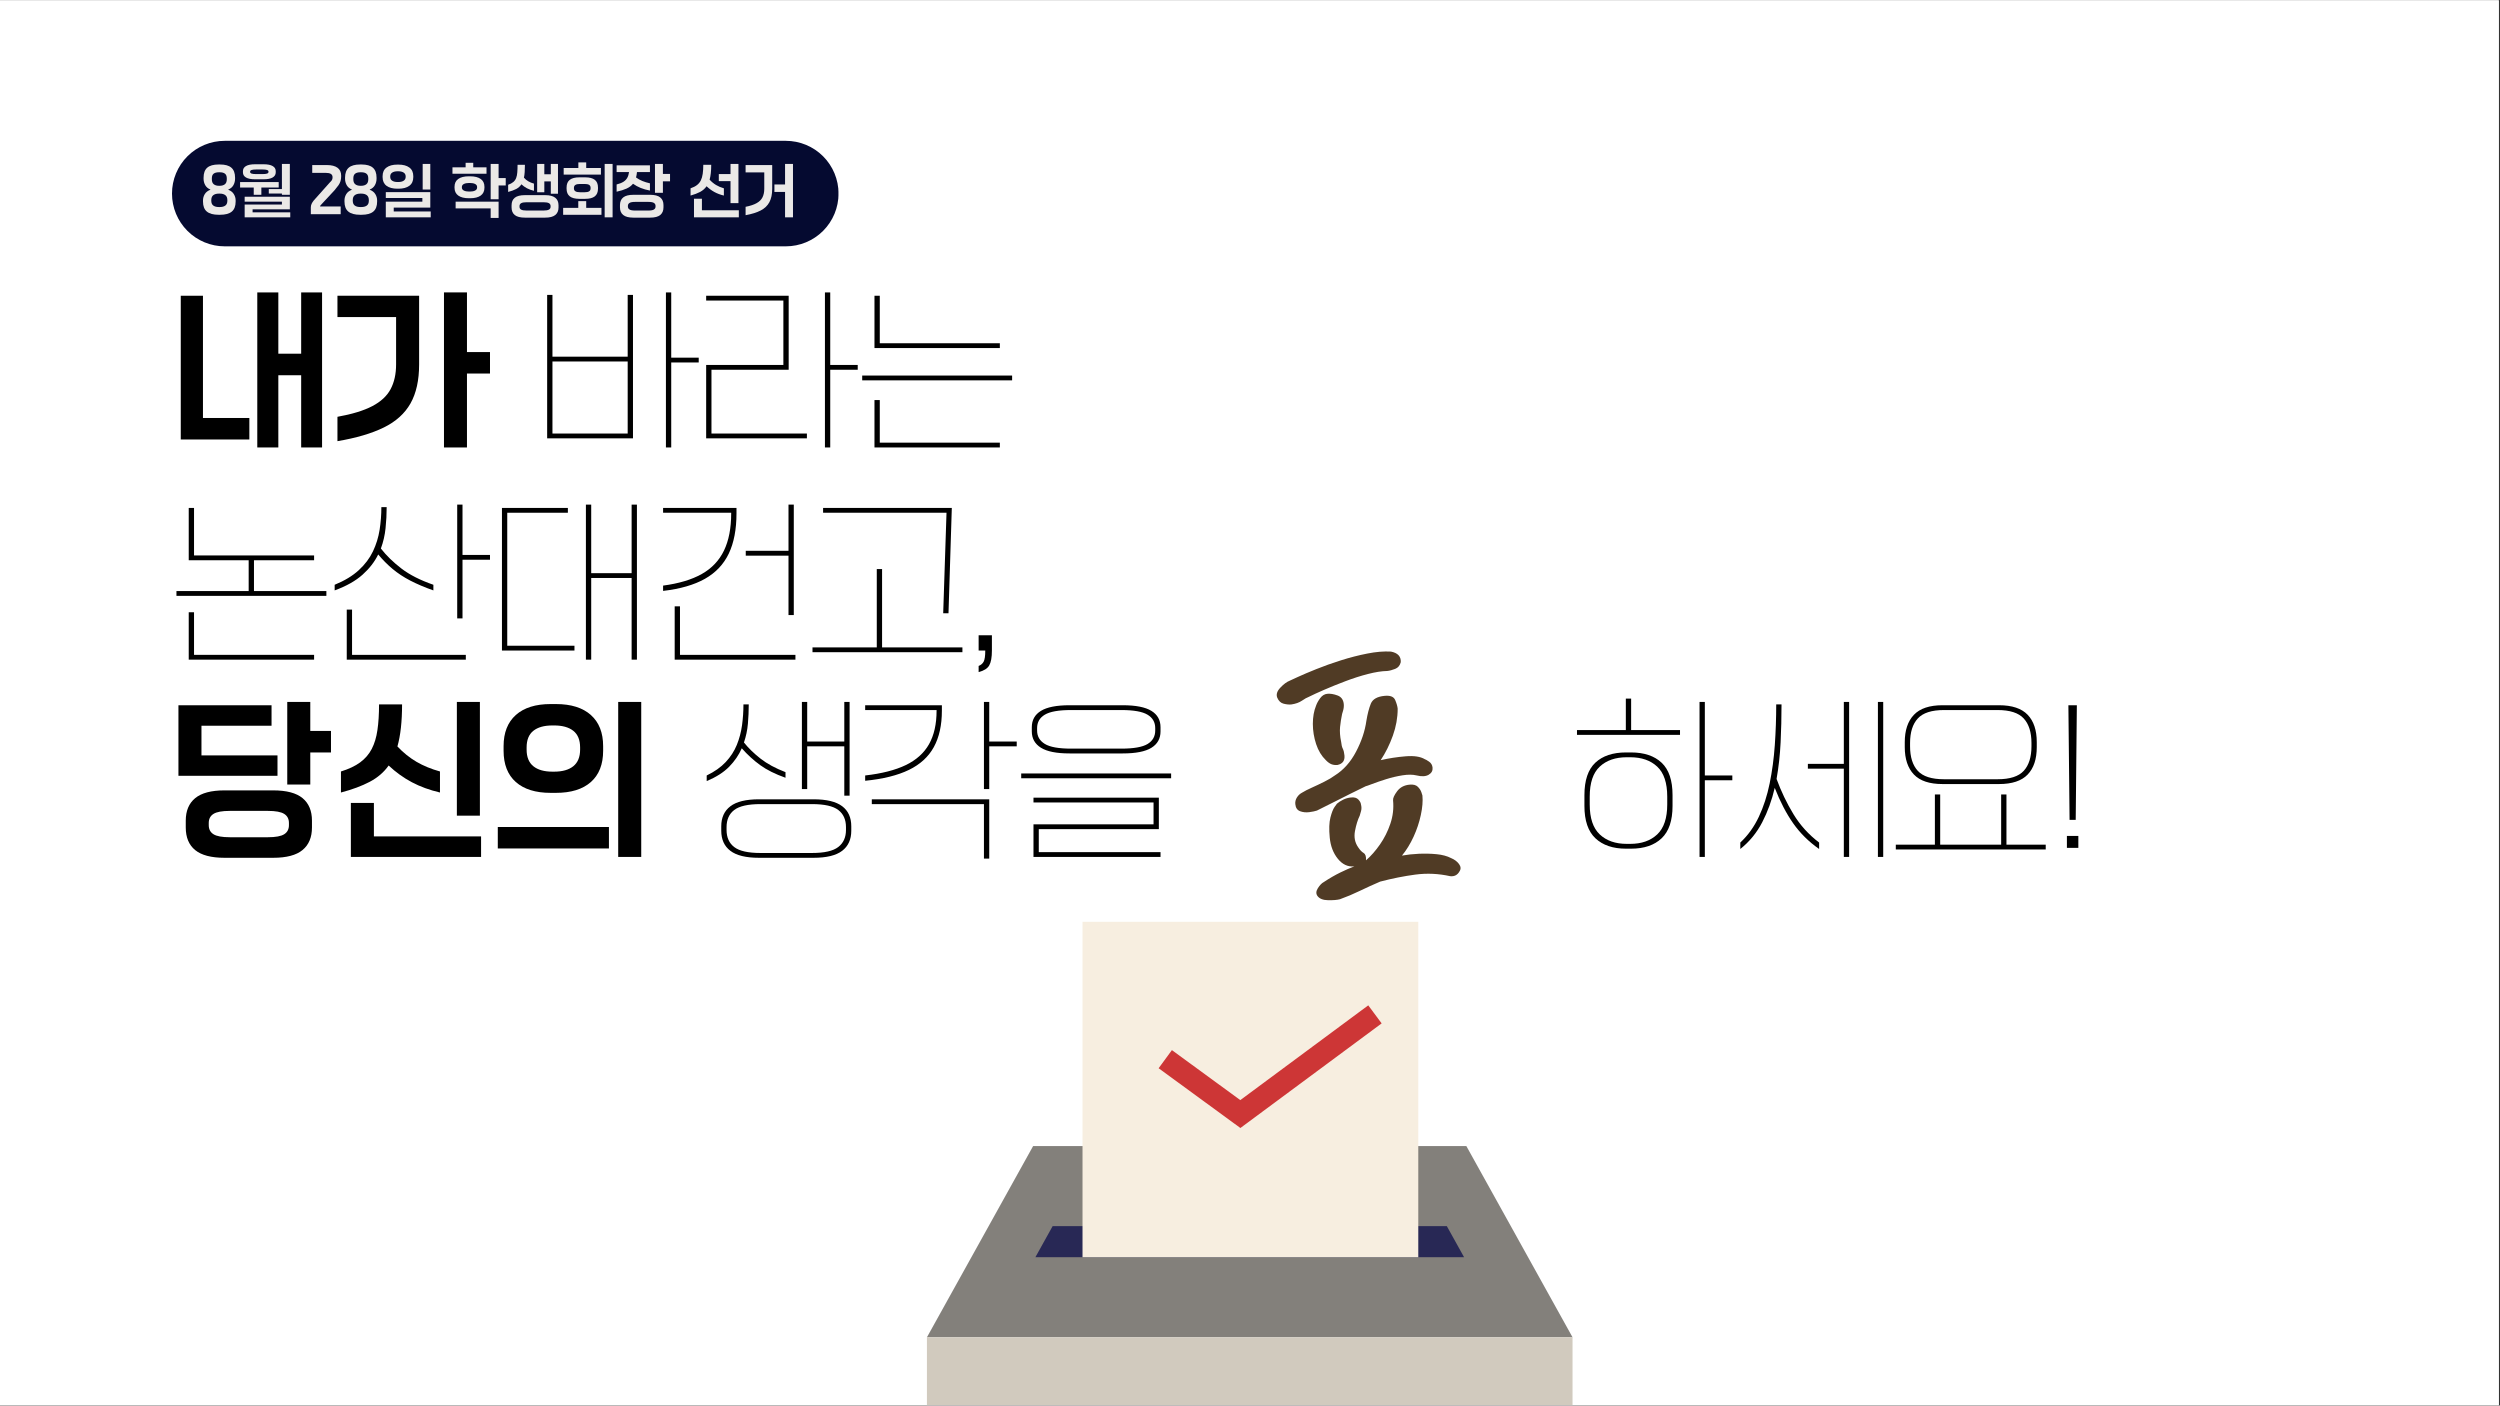 <svg xmlns="http://www.w3.org/2000/svg" xmlns:xlink="http://www.w3.org/1999/xlink" width="1366" zoomAndPan="magnify" viewBox="0 0 1024.5 576" height="768" preserveAspectRatio="xMidYMid meet" version="1.2"><rect x="0" y="0" width="1024.5" height="576" fill="#333333" stroke="none"/><defs><clipPath id="6efbfed5b3"><path d="M 0 0.141 L 1024 0.141 L 1024 575.859 L 0 575.859 Z M 0 0.141 "/></clipPath><clipPath id="7f33b05575"><path d="M 379.855 469.512 L 644.426 469.512 L 644.426 548.07 L 379.855 548.07 Z M 379.855 469.512 "/></clipPath><clipPath id="a52e53835a"><path d="M 379.855 548 L 644.426 548 L 644.426 575.859 L 379.855 575.859 Z M 379.855 548 "/></clipPath><clipPath id="0b1376c9b4"><path d="M 443 377.754 L 582 377.754 L 582 516 L 443 516 Z M 443 377.754 "/></clipPath><clipPath id="b14f87d1ba"><path d="M 70.484 57.711 L 343.762 57.711 L 343.762 100.949 L 70.484 100.949 Z M 70.484 57.711 "/></clipPath><clipPath id="8a91df1ff5"><path d="M 92.102 57.711 L 322.012 57.711 C 327.746 57.711 333.246 59.988 337.301 64.043 C 341.355 68.098 343.633 73.598 343.633 79.332 C 343.633 85.066 341.355 90.562 337.301 94.617 C 333.246 98.672 327.746 100.949 322.012 100.949 L 92.102 100.949 C 86.367 100.949 80.871 98.672 76.816 94.617 C 72.762 90.562 70.484 85.066 70.484 79.332 C 70.484 73.598 72.762 68.098 76.816 64.043 C 80.871 59.988 86.367 57.711 92.102 57.711 Z M 92.102 57.711 "/></clipPath></defs><g id="58ce1f0b57"><g clip-rule="nonzero" clip-path="url(#6efbfed5b3)"><path style=" stroke:none;fill-rule:nonzero;fill:#ffffff;fill-opacity:1;" d="M 0 0.141 L 1024 0.141 L 1024 575.859 L 0 575.859 Z M 0 0.141 "/><path style=" stroke:none;fill-rule:nonzero;fill:#ffffff;fill-opacity:1;" d="M 0 0.141 L 1024 0.141 L 1024 575.859 L 0 575.859 Z M 0 0.141 "/></g><g style="fill:#000000;fill-opacity:1;"><g transform="translate(70.483, 171.962)"><path style="stroke:none" d="M 34.953 11.406 L 34.953 -52.125 L 43.578 -52.125 L 43.578 -27.016 L 52.938 -27.016 L 52.938 -52.125 L 61.5 -52.125 L 61.5 11.406 L 52.938 11.406 L 52.938 -18.188 L 43.578 -18.188 L 43.578 11.406 Z M 3.594 8.141 L 3.594 -50.766 L 12.688 -50.766 L 12.688 -0.672 L 31.703 -0.672 L 31.703 8.141 Z M 3.594 8.141 "/></g></g><g style="fill:#000000;fill-opacity:1;"><g transform="translate(135.645, 171.962)"><path style="stroke:none" d="M 46.297 11.406 L 46.297 -52.125 L 55.719 -52.125 L 55.719 -27.688 L 65.156 -27.688 L 65.156 -18.875 L 55.719 -18.875 L 55.719 11.406 Z M 2.641 8.828 L 2.641 -1.156 C 8.66 -2.238 13.422 -3.695 16.922 -5.531 C 20.43 -7.363 22.93 -9.68 24.422 -12.484 C 25.922 -15.297 26.672 -18.672 26.672 -22.609 L 26.672 -42.016 L 2.641 -42.016 L 2.641 -50.766 L 36.109 -50.766 L 36.109 -22.609 C 36.109 -16.129 34.93 -10.805 32.578 -6.641 C 30.223 -2.484 26.578 0.801 21.641 3.219 C 16.711 5.645 10.379 7.516 2.641 8.828 Z M 2.641 8.828 "/></g></g><g style="fill:#000000;fill-opacity:1;"><g transform="translate(200.814, 171.962)"><path style="stroke:none" d=""/></g></g><g style="fill:#000000;fill-opacity:1;"><g transform="translate(221.177, 171.962)"><path style="stroke:none" d="M 51.719 11.406 L 51.719 -52.125 L 53.891 -52.125 L 53.891 -25.391 L 65.156 -25.391 L 65.156 -23.422 L 53.891 -23.422 L 53.891 11.406 Z M 3.047 7.672 L 3.047 -51.109 L 5.219 -51.109 L 5.219 -25.797 L 36.047 -25.797 L 36.047 -51.109 L 38.219 -51.109 L 38.219 7.672 Z M 5.219 5.703 L 36.047 5.703 L 36.047 -23.828 L 5.219 -23.828 Z M 5.219 5.703 "/></g></g><g style="fill:#000000;fill-opacity:1;"><g transform="translate(286.339, 171.962)"><path style="stroke:none" d="M 51.719 11.406 L 51.719 -52.125 L 53.891 -52.125 L 53.891 -22.406 L 65.156 -22.406 L 65.156 -20.438 L 53.891 -20.438 L 53.891 11.406 Z M 3.047 7.672 L 3.047 -22.406 L 34.688 -22.406 L 34.688 -48.797 L 3.047 -48.797 L 3.047 -50.766 L 36.859 -50.766 L 36.859 -20.438 L 5.219 -20.438 L 5.219 5.703 L 44.328 5.703 L 44.328 7.672 Z M 3.047 7.672 "/></g></g><g style="fill:#000000;fill-opacity:1;"><g transform="translate(351.501, 171.962)"><path style="stroke:none" d="M 6.859 -29.328 L 6.859 -50.766 L 9.031 -50.766 L 9.031 -31.297 L 58.234 -31.297 L 58.234 -29.328 Z M 1.828 -16.094 L 1.828 -18.062 L 63.266 -18.062 L 63.266 -16.094 Z M 6.859 11.406 L 6.859 -8.016 L 9.031 -8.016 L 9.031 9.438 L 58.234 9.438 L 58.234 11.406 Z M 6.859 11.406 "/></g></g><g style="fill:#000000;fill-opacity:1;"><g transform="translate(416.673, 171.962)"><path style="stroke:none" d=""/></g></g><g style="fill:#000000;fill-opacity:1;"><g transform="translate(70.483, 258.919)"><path style="stroke:none" d="M 33.594 -16.703 L 63.266 -16.703 L 63.266 -14.734 L 1.828 -14.734 L 1.828 -16.703 L 31.422 -16.703 L 31.422 -29.328 L 6.859 -29.328 L 6.859 -50.766 L 9.031 -50.766 L 9.031 -31.297 L 58.234 -31.297 L 58.234 -29.328 L 33.594 -29.328 Z M 9.031 -8.016 L 9.031 9.438 L 58.234 9.438 L 58.234 11.406 L 6.859 11.406 L 6.859 -8.016 Z M 9.031 -8.016 "/></g></g><g style="fill:#000000;fill-opacity:1;"><g transform="translate(135.645, 258.919)"><path style="stroke:none" d="M 53.891 -31.5 L 65.156 -31.5 L 65.156 -29.531 L 53.891 -29.531 L 53.891 -5.5 L 51.719 -5.5 L 51.719 -52.125 L 53.891 -52.125 Z M 19.344 -31.703 C 17.895 -28.711 15.754 -25.945 12.922 -23.406 C 10.098 -20.875 6.289 -18.727 1.5 -16.969 L 1.5 -19.281 C 5.57 -20.945 8.875 -22.945 11.406 -25.281 C 13.938 -27.613 15.867 -30.18 17.203 -32.984 C 18.535 -35.797 19.441 -38.738 19.922 -41.812 C 20.398 -44.883 20.641 -47.984 20.641 -51.109 L 22.812 -51.109 C 22.812 -48.254 22.66 -45.379 22.359 -42.484 C 22.066 -39.586 21.426 -36.805 20.438 -34.141 C 22.695 -31.242 25.508 -28.504 28.875 -25.922 C 32.25 -23.348 36.609 -21.133 41.953 -19.281 L 41.953 -16.969 C 38.367 -18.238 35.207 -19.582 32.469 -21 C 29.738 -22.426 27.32 -24.02 25.219 -25.781 C 23.113 -27.551 21.156 -29.523 19.344 -31.703 Z M 8.625 -9.094 L 8.625 9.438 L 55.25 9.438 L 55.25 11.406 L 6.453 11.406 L 6.453 -9.094 Z M 8.625 -9.094 "/></g></g><g style="fill:#000000;fill-opacity:1;"><g transform="translate(200.807, 258.919)"><path style="stroke:none" d="M 39.297 11.406 L 39.297 -52.125 L 41.469 -52.125 L 41.469 -24.031 L 58.031 -24.031 L 58.031 -52.125 L 60.203 -52.125 L 60.203 11.406 L 58.031 11.406 L 58.031 -22.062 L 41.469 -22.062 L 41.469 11.406 Z M 4.891 7.672 L 4.891 -50.766 L 31.906 -50.766 L 31.906 -48.797 L 7.062 -48.797 L 7.062 5.703 L 34.609 5.703 L 34.609 7.672 Z M 4.891 7.672 "/></g></g><g style="fill:#000000;fill-opacity:1;"><g transform="translate(265.969, 258.919)"><path style="stroke:none" d="M 57.156 -6.859 L 57.156 -31.219 L 39.641 -31.219 L 39.641 -33.188 L 57.156 -33.188 L 57.156 -52.125 L 59.328 -52.125 L 59.328 -6.859 Z M 5.766 -16.766 L 5.766 -18.938 C 12.234 -19.801 17.516 -21.383 21.609 -23.688 C 25.711 -26 28.75 -29.203 30.719 -33.297 C 32.688 -37.391 33.672 -42.469 33.672 -48.531 L 33.672 -48.797 L 5.766 -48.797 L 5.766 -50.766 L 35.844 -50.766 L 35.844 -48.531 C 35.844 -41.969 34.789 -36.477 32.688 -32.062 C 30.582 -27.656 27.32 -24.207 22.906 -21.719 C 18.5 -19.227 12.785 -17.578 5.766 -16.766 Z M 10.516 11.406 L 10.516 -10.453 L 12.688 -10.453 L 12.688 9.438 L 60 9.438 L 60 11.406 Z M 10.516 11.406 "/></g></g><g style="fill:#000000;fill-opacity:1;"><g transform="translate(331.131, 258.919)"><path style="stroke:none" d="M 55.391 -7.609 L 56.75 -48.797 L 6.172 -48.797 L 6.172 -50.766 L 58.922 -50.766 L 57.562 -7.609 Z M 1.828 8.344 L 1.828 6.375 L 28.172 6.375 L 28.172 -25.719 L 30.344 -25.719 L 30.344 6.375 L 63.266 6.375 L 63.266 8.344 Z M 1.828 8.344 "/></g></g><g style="fill:#000000;fill-opacity:1;"><g transform="translate(396.293, 258.919)"><path style="stroke:none" d="M 4.75 16.5 L 4.75 13.984 C 5.695 13.617 6.383 13.031 6.812 12.219 C 7.25 11.406 7.469 9.891 7.469 7.672 L 4.75 7.672 L 4.75 1.422 L 10.188 1.422 L 10.188 7.672 C 10.188 10.473 9.82 12.504 9.094 13.766 C 8.375 15.035 6.926 15.945 4.75 16.5 Z M 4.75 16.5 "/></g></g><g style="fill:#503b25;fill-opacity:1;"><g transform="translate(527.613, 353.5)"><path style="stroke:none" d="M 30.109 -23.859 C 30.367 -22.898 30.383 -22.004 30.156 -21.172 C 29.926 -20.348 29.742 -19.707 29.609 -19.25 C 28.785 -17.562 28.133 -15.457 27.656 -12.938 C 27.188 -10.426 27.625 -8.207 28.969 -6.281 C 29.695 -5.176 30.441 -4.395 31.203 -3.938 C 31.961 -3.477 32.285 -2.477 32.172 -0.938 C 34.16 -2.656 36.062 -4.812 37.875 -7.406 C 39.688 -10 41.113 -12.844 42.156 -15.938 C 43.207 -19.039 43.578 -22.238 43.266 -25.531 C 43.18 -26.406 43.734 -27.641 44.922 -29.234 C 46.109 -30.836 47.812 -31.742 50.031 -31.953 C 51.539 -32.098 52.664 -31.805 53.406 -31.078 C 54.145 -30.348 54.645 -29.566 54.906 -28.734 C 55.164 -27.91 55.297 -27.5 55.297 -27.5 C 55.516 -25.188 55.297 -22.52 54.641 -19.5 C 53.992 -16.477 53.004 -13.516 51.672 -10.609 C 50.336 -7.703 48.75 -5.125 46.906 -2.875 C 49.008 -3.258 51.312 -3.508 53.812 -3.625 C 56.32 -3.738 58.75 -3.68 61.094 -3.453 C 63.445 -3.223 65.426 -2.691 67.031 -1.859 C 68.426 -1.285 69.508 -0.477 70.281 0.562 C 71.062 1.613 71.133 2.617 70.5 3.578 C 69.664 5.086 68.391 5.75 66.672 5.562 C 61.91 4.5 57.16 4.281 52.422 4.906 C 47.691 5.539 42.879 6.5 37.984 7.781 C 35.055 9.039 32.266 10.312 29.609 11.594 C 26.953 12.883 24.238 14.023 21.469 15.016 C 20.344 15.305 18.742 15.438 16.672 15.406 C 14.609 15.375 13.164 14.82 12.344 13.75 C 11.625 12.82 11.656 11.738 12.438 10.5 C 13.219 9.258 14.031 8.414 14.875 7.969 C 17.238 6.406 19.508 5.094 21.688 4.031 C 23.875 2.969 25.785 2.133 27.422 1.531 L 27.297 1.547 C 24.723 1.785 22.5 0.742 20.625 -1.578 C 18.75 -3.898 17.645 -6.789 17.312 -10.25 C 16.977 -13.719 17.07 -16.461 17.594 -18.484 C 18.113 -20.504 18.688 -21.953 19.312 -22.828 C 19.945 -23.703 20.266 -24.141 20.266 -24.141 C 20.922 -24.723 21.766 -25.27 22.797 -25.781 C 23.828 -26.289 24.922 -26.598 26.078 -26.703 C 27.41 -26.836 28.398 -26.551 29.047 -25.844 C 29.703 -25.145 30.055 -24.484 30.109 -23.859 Z M 59.453 -38.906 C 59.566 -37.664 59.031 -36.695 57.844 -36 C 56.656 -35.301 55.004 -35.211 52.891 -35.734 C 51.328 -36.117 49.422 -36.133 47.172 -35.781 C 44.922 -35.426 42.664 -34.895 40.406 -34.188 C 38.145 -33.477 36.234 -32.82 34.672 -32.219 C 33.117 -31.625 32.254 -31.32 32.078 -31.312 C 30.441 -30.52 28.445 -29.539 26.094 -28.375 C 23.75 -27.219 21.336 -26.004 18.859 -24.734 C 16.391 -23.473 14.125 -22.336 12.062 -21.328 C 11.281 -21.066 10.223 -20.848 8.891 -20.672 C 7.566 -20.504 6.32 -20.633 5.156 -21.062 C 4 -21.5 3.348 -22.469 3.203 -23.969 C 3.109 -24.945 3.332 -25.863 3.875 -26.719 C 4.426 -27.582 5.129 -28.234 5.984 -28.672 C 6.992 -29.305 8.332 -29.992 10 -30.734 C 11.676 -31.484 13.395 -32.301 15.156 -33.188 C 16.914 -34.07 18.336 -34.922 19.422 -35.734 C 22.973 -37.961 25.863 -41.203 28.094 -45.453 C 30.332 -49.703 31.742 -53.914 32.328 -58.094 C 32.785 -60.906 33.391 -63.242 34.141 -65.109 C 34.898 -66.984 36.789 -68.062 39.812 -68.344 C 42.113 -68.57 43.555 -67.992 44.141 -66.609 C 44.723 -65.234 45.062 -64.055 45.156 -63.078 C 45.156 -59.398 44.5 -55.727 43.188 -52.062 C 41.883 -48.406 40.219 -45.047 38.188 -41.984 C 41.52 -42.754 44.914 -43.281 48.375 -43.562 C 51.844 -43.852 54.477 -43.457 56.281 -42.375 C 56.562 -42.312 57.133 -41.984 58 -41.391 C 58.863 -40.805 59.348 -39.977 59.453 -38.906 Z M 46.422 -82.156 C 46.098 -80.789 45.332 -79.867 44.125 -79.391 C 42.914 -78.91 41.828 -78.625 40.859 -78.531 C 38.617 -78.488 35.988 -78.078 32.969 -77.297 C 29.957 -76.523 26.867 -75.535 23.703 -74.328 C 20.547 -73.129 17.633 -71.953 14.969 -70.797 C 12.312 -69.641 10.219 -68.676 8.688 -67.906 C 7.977 -67.656 7.055 -67.141 5.922 -66.359 C 4.785 -65.586 3.336 -65.07 1.578 -64.812 C 0.68 -64.719 -0.359 -64.816 -1.547 -65.109 C -2.742 -65.398 -3.629 -66.234 -4.203 -67.609 C -4.703 -68.922 -4.273 -70.285 -2.922 -71.703 C -1.578 -73.129 -0.301 -74.078 0.906 -74.547 C 1.176 -74.672 2.297 -75.188 4.266 -76.094 C 6.234 -77 8.75 -78.066 11.812 -79.297 C 14.875 -80.535 18.234 -81.734 21.891 -82.891 C 25.547 -84.047 29.148 -84.973 32.703 -85.672 C 36.266 -86.379 39.488 -86.648 42.375 -86.484 C 45.195 -85.941 46.547 -84.5 46.422 -82.156 Z M 23.062 -64.984 C 23.145 -64.098 23.051 -63.191 22.781 -62.266 C 22.508 -61.348 22.375 -60.891 22.375 -60.891 C 22.008 -59.16 21.734 -57.391 21.547 -55.578 C 21.367 -53.766 21.52 -51.719 22 -49.438 C 22.102 -48.281 22.328 -47.359 22.672 -46.672 C 23.016 -45.984 23.238 -45.066 23.344 -43.922 C 23.551 -41.785 22.598 -40.484 20.484 -40.016 C 19.586 -39.93 18.77 -40.031 18.031 -40.312 C 17.289 -40.602 16.523 -41.156 15.734 -41.969 C 13.953 -43.688 12.617 -45.891 11.734 -48.578 C 10.848 -51.273 10.398 -54.031 10.391 -56.844 C 10.391 -59.664 10.828 -62.156 11.703 -64.312 C 12.055 -65.32 12.629 -66.359 13.422 -67.422 C 14.211 -68.484 15.18 -69.07 16.328 -69.188 C 17.578 -69.301 18.969 -69.07 20.5 -68.5 C 22.031 -67.938 22.883 -66.766 23.062 -64.984 Z M 23.062 -64.984 "/></g></g><g clip-rule="nonzero" clip-path="url(#7f33b05575)"><path style=" stroke:none;fill-rule:nonzero;fill:#83807b;fill-opacity:1;" d="M 600.91 469.656 L 423.371 469.656 L 379.855 548.016 L 644.426 548.016 L 600.91 469.656 "/></g><path style=" stroke:none;fill-rule:nonzero;fill:#282855;fill-opacity:1;" d="M 424.301 515.199 L 431.367 502.473 L 592.914 502.473 L 599.98 515.199 L 424.301 515.199 "/><g clip-rule="nonzero" clip-path="url(#a52e53835a)"><path style=" stroke:none;fill-rule:nonzero;fill:#d1cabe;fill-opacity:1;" d="M 644.426 701.59 L 379.855 701.59 L 379.855 548.016 L 644.426 548.016 L 644.426 701.59 "/></g><g clip-rule="nonzero" clip-path="url(#0b1376c9b4)"><path style=" stroke:none;fill-rule:nonzero;fill:#f7eee0;fill-opacity:1;" d="M 581.211 377.754 L 443.617 377.754 L 443.617 515.199 L 581.211 515.199 L 581.211 377.754 "/></g><path style=" stroke:none;fill-rule:nonzero;fill:#cd3636;fill-opacity:1;" d="M 508.312 462.258 L 474.805 437.766 L 480.246 430.336 L 508.277 450.824 L 560.711 411.988 L 566.199 419.383 L 508.312 462.258 "/><g clip-rule="nonzero" clip-path="url(#b14f87d1ba)"><g clip-rule="nonzero" clip-path="url(#8a91df1ff5)"><path style=" stroke:none;fill-rule:nonzero;fill:#050a30;fill-opacity:1;" d="M 70.484 57.711 L 343.594 57.711 L 343.594 100.949 L 70.484 100.949 Z M 70.484 57.711 "/></g></g><g style="fill:#000000;fill-opacity:1;"><g transform="translate(70.483, 339.773)"><path style="stroke:none" d="M 47.234 -18.266 L 47.234 -52.125 L 56.672 -52.125 L 56.672 -40.25 L 65.156 -40.25 L 65.156 -31.422 L 56.672 -31.422 L 56.672 -18.266 Z M 2.641 -21.859 L 2.641 -50.766 L 40.797 -50.766 L 40.797 -42.359 L 12.078 -42.359 L 12.078 -30.203 L 43.234 -30.203 L 43.234 -21.859 Z M 21.516 11.75 C 16.086 11.75 12.082 10.695 9.5 8.594 C 6.926 6.488 5.641 3.398 5.641 -0.672 L 5.641 -3.469 C 5.641 -7.488 6.926 -10.562 9.5 -12.688 C 12.082 -14.812 16.086 -15.875 21.516 -15.875 L 41.469 -15.875 C 46.945 -15.875 50.961 -14.812 53.516 -12.688 C 56.078 -10.562 57.359 -7.488 57.359 -3.469 L 57.359 -0.672 C 57.359 3.348 56.078 6.422 53.516 8.547 C 50.961 10.68 46.945 11.75 41.469 11.75 Z M 23.688 3.328 L 39.297 3.328 C 42.461 3.328 44.691 2.914 45.984 2.094 C 47.273 1.281 47.922 0.039 47.922 -1.625 L 47.922 -2.516 C 47.922 -4.18 47.273 -5.422 45.984 -6.234 C 44.691 -7.055 42.461 -7.469 39.297 -7.469 L 23.688 -7.469 C 20.52 -7.469 18.289 -7.055 17 -6.234 C 15.707 -5.422 15.062 -4.18 15.062 -2.516 L 15.062 -1.625 C 15.062 0.039 15.707 1.281 17 2.094 C 18.289 2.914 20.52 3.328 23.688 3.328 Z M 23.688 3.328 "/></g></g><g style="fill:#000000;fill-opacity:1;"><g transform="translate(135.645, 339.773)"><path style="stroke:none" d="M 61.016 -52.125 L 61.016 -5.5 L 51.578 -5.5 L 51.578 -52.125 Z M 23.625 -26.062 C 21.676 -23.301 19.082 -21.07 15.844 -19.375 C 12.613 -17.676 8.691 -16.219 4.078 -15 L 4.078 -23.625 C 7.285 -24.613 9.906 -25.852 11.938 -27.344 C 13.977 -28.844 15.562 -30.676 16.688 -32.844 C 17.82 -35.02 18.602 -37.613 19.031 -40.625 C 19.469 -43.633 19.688 -47.129 19.688 -51.109 L 29.125 -51.109 C 29.125 -44.098 28.488 -38.352 27.219 -33.875 C 29.613 -31.332 32.223 -29.234 35.047 -27.578 C 37.879 -25.93 41.082 -24.613 44.656 -23.625 L 44.656 -15 C 40.406 -16 36.57 -17.398 33.156 -19.203 C 29.738 -21.016 26.562 -23.301 23.625 -26.062 Z M 17.578 2.984 L 61.5 2.984 L 61.5 11.406 L 8.141 11.406 L 8.141 -10.719 L 17.578 -10.719 Z M 17.578 2.984 "/></g></g><g style="fill:#000000;fill-opacity:1;"><g transform="translate(200.807, 339.773)"><path style="stroke:none" d="M 52.531 11.406 L 52.531 -52.125 L 61.969 -52.125 L 61.969 11.406 Z M 24.844 -14.859 C 18.688 -14.859 13.93 -16.336 10.578 -19.297 C 7.234 -22.266 5.562 -26.535 5.562 -32.109 L 5.562 -34 C 5.562 -39.52 7.234 -43.773 10.578 -46.766 C 13.93 -49.754 18.688 -51.25 24.844 -51.25 L 27.016 -51.25 C 33.211 -51.25 37.984 -49.754 41.328 -46.766 C 44.68 -43.773 46.359 -39.52 46.359 -34 L 46.359 -32.109 C 46.359 -26.535 44.68 -22.266 41.328 -19.297 C 37.984 -16.336 33.211 -14.859 27.016 -14.859 Z M 25.594 -23.547 L 26.266 -23.547 C 29.66 -23.547 32.285 -24.289 34.141 -25.781 C 35.992 -27.281 36.922 -29.547 36.922 -32.578 L 36.922 -33.469 C 36.922 -36.539 35.992 -38.812 34.141 -40.281 C 32.285 -41.75 29.66 -42.484 26.266 -42.484 L 25.594 -42.484 C 22.195 -42.484 19.582 -41.75 17.75 -40.281 C 15.914 -38.812 15 -36.539 15 -33.469 L 15 -32.578 C 15 -29.547 15.914 -27.281 17.75 -25.781 C 19.582 -24.289 22.195 -23.547 25.594 -23.547 Z M 3.188 7.938 L 3.188 -0.875 L 48.734 -0.875 L 48.734 7.938 Z M 3.188 7.938 "/></g></g><g style="fill:#000000;fill-opacity:1;"><g transform="translate(265.974, 339.773)"><path style="stroke:none" d=""/></g></g><g style="fill:#000000;fill-opacity:1;"><g transform="translate(286.337, 339.773)"><path style="stroke:none" d="M 44.453 -33.938 L 44.453 -16.422 L 42.281 -16.422 L 42.281 -52.125 L 44.453 -52.125 L 44.453 -35.906 L 59.656 -35.906 L 59.656 -52.125 L 61.828 -52.125 L 61.828 -13.703 L 59.656 -13.703 L 59.656 -33.938 Z M 17.641 -33.125 C 16.461 -30.406 14.742 -27.891 12.484 -25.578 C 10.223 -23.273 7.148 -21.312 3.266 -19.688 L 3.266 -21.984 C 6.473 -23.523 9.07 -25.359 11.062 -27.484 C 13.051 -29.609 14.566 -31.945 15.609 -34.5 C 16.648 -37.062 17.363 -39.754 17.75 -42.578 C 18.133 -45.41 18.328 -48.254 18.328 -51.109 L 20.5 -51.109 C 20.5 -48.484 20.383 -45.848 20.156 -43.203 C 19.926 -40.555 19.383 -37.988 18.531 -35.5 C 20.383 -33.188 22.656 -30.977 25.344 -28.875 C 28.039 -26.77 31.445 -24.926 35.562 -23.344 L 35.562 -21.047 C 31.352 -22.535 27.891 -24.266 25.172 -26.234 C 22.461 -28.203 19.953 -30.5 17.641 -33.125 Z M 47.031 -12.219 C 52.375 -12.219 56.289 -11.273 58.781 -9.391 C 61.27 -7.516 62.516 -4.77 62.516 -1.156 L 62.516 0.672 C 62.516 4.254 61.27 6.992 58.781 8.891 C 56.289 10.797 52.375 11.75 47.031 11.75 L 24.703 11.75 C 19.367 11.75 15.457 10.797 12.969 8.891 C 10.477 6.992 9.234 4.254 9.234 0.672 L 9.234 -1.156 C 9.234 -4.727 10.477 -7.461 12.969 -9.359 C 15.457 -11.266 19.367 -12.219 24.703 -12.219 Z M 60.344 0.344 L 60.344 -0.812 C 60.344 -3.895 59.289 -6.238 57.188 -7.844 C 55.082 -9.445 51.492 -10.25 46.422 -10.25 L 25.312 -10.25 C 20.25 -10.25 16.664 -9.445 14.562 -7.844 C 12.457 -6.238 11.406 -3.895 11.406 -0.812 L 11.406 0.344 C 11.406 3.414 12.457 5.754 14.562 7.359 C 16.664 8.973 20.25 9.781 25.312 9.781 L 46.422 9.781 C 51.492 9.781 55.082 8.961 57.188 7.328 C 59.289 5.703 60.344 3.375 60.344 0.344 Z M 60.344 0.344 "/></g></g><g style="fill:#000000;fill-opacity:1;"><g transform="translate(351.499, 339.773)"><path style="stroke:none" d="M 51.719 -16.422 L 51.719 -52.125 L 53.891 -52.125 L 53.891 -35.906 L 65.156 -35.906 L 65.156 -33.938 L 53.891 -33.938 L 53.891 -16.422 Z M 3.047 -21.984 C 9.836 -22.754 15.379 -24.172 19.672 -26.234 C 23.973 -28.297 27.156 -31.156 29.219 -34.812 C 31.281 -38.477 32.312 -43.051 32.312 -48.531 L 32.312 -48.797 L 3.047 -48.797 L 3.047 -50.766 L 34.484 -50.766 L 34.484 -48.531 C 34.484 -42.602 33.383 -37.633 31.188 -33.625 C 28.988 -29.625 25.582 -26.504 20.969 -24.266 C 16.352 -22.023 10.379 -20.539 3.047 -19.812 Z M 51.719 12.078 L 51.719 -10.25 L 5.766 -10.25 L 5.766 -12.219 L 53.891 -12.219 L 53.891 12.078 Z M 51.719 12.078 "/></g></g><g style="fill:#000000;fill-opacity:1;"><g transform="translate(416.661, 339.773)"><path style="stroke:none" d="M 21.656 -31.016 C 16.312 -31.016 12.395 -31.797 9.906 -33.359 C 7.414 -34.922 6.172 -37.148 6.172 -40.047 L 6.172 -41.75 C 6.172 -44.688 7.414 -46.922 9.906 -48.453 C 12.395 -49.992 16.312 -50.766 21.656 -50.766 L 43.438 -50.766 C 48.781 -50.766 52.695 -49.992 55.188 -48.453 C 57.676 -46.922 58.922 -44.688 58.922 -41.75 L 58.922 -40.047 C 58.922 -37.109 57.676 -34.867 55.188 -33.328 C 52.695 -31.785 48.781 -31.016 43.438 -31.016 Z M 22.266 -32.984 L 42.828 -32.984 C 47.898 -32.984 51.488 -33.613 53.594 -34.875 C 55.695 -36.145 56.75 -37.984 56.75 -40.391 L 56.75 -41.406 C 56.75 -43.801 55.695 -45.629 53.594 -46.891 C 51.488 -48.16 47.898 -48.797 42.828 -48.797 L 22.266 -48.797 C 17.191 -48.797 13.602 -48.16 11.5 -46.891 C 9.395 -45.629 8.344 -43.801 8.344 -41.406 L 8.344 -40.391 C 8.344 -38.035 9.395 -36.211 11.5 -34.922 C 13.602 -33.629 17.191 -32.984 22.266 -32.984 Z M 1.828 -20.844 L 1.828 -22.812 L 63.266 -22.812 L 63.266 -20.844 Z M 6.859 11.406 L 6.859 -1.969 L 56.062 -1.969 L 56.062 -10.922 L 6.859 -10.922 L 6.859 -12.891 L 58.234 -12.891 L 58.234 0 L 9.031 0 L 9.031 9.438 L 58.922 9.438 L 58.922 11.406 Z M 6.859 11.406 "/></g></g><g style="fill:#000000;fill-opacity:1;"><g transform="translate(481.833, 339.773)"><path style="stroke:none" d=""/></g></g><g style="fill:#000000;fill-opacity:1;"><g transform="translate(502.196, 339.773)"><path style="stroke:none" d=""/></g></g><g style="fill:#000000;fill-opacity:1;"><g transform="translate(522.559, 339.773)"><path style="stroke:none" d=""/></g></g><g style="fill:#000000;fill-opacity:1;"><g transform="translate(542.928, 339.773)"><path style="stroke:none" d=""/></g></g><g style="fill:#000000;fill-opacity:1;"><g transform="translate(563.291, 339.773)"><path style="stroke:none" d=""/></g></g><g style="fill:#000000;fill-opacity:1;"><g transform="translate(583.654, 339.773)"><path style="stroke:none" d=""/></g></g><g style="fill:#000000;fill-opacity:1;"><g transform="translate(604.018, 339.773)"><path style="stroke:none" d=""/></g></g><g style="fill:#000000;fill-opacity:1;"><g transform="translate(624.381, 339.773)"><path style="stroke:none" d=""/></g></g><g style="fill:#000000;fill-opacity:1;"><g transform="translate(644.75, 339.773)"><path style="stroke:none" d="M 1.5 -38.625 L 1.5 -40.594 L 21.516 -40.594 L 21.516 -53.484 L 23.688 -53.484 L 23.688 -40.594 L 43.719 -40.594 L 43.719 -38.625 Z M 51.719 11.406 L 51.719 -52.125 L 53.891 -52.125 L 53.891 -21.984 L 65.156 -21.984 L 65.156 -20.016 L 53.891 -20.016 L 53.891 11.406 Z M 21.578 8.016 C 16.242 8.016 12.07 6.598 9.062 3.766 C 6.051 0.941 4.547 -3.477 4.547 -9.5 L 4.547 -13.922 C 4.547 -19.984 6.035 -24.414 9.016 -27.219 C 12.004 -30.02 16.191 -31.422 21.578 -31.422 L 23.625 -31.422 C 29.008 -31.422 33.191 -30.02 36.172 -27.219 C 39.16 -24.414 40.656 -19.984 40.656 -13.922 L 40.656 -9.5 C 40.656 -3.477 39.16 0.941 36.172 3.766 C 33.191 6.598 29.008 8.016 23.625 8.016 Z M 21.922 6.047 L 23.281 6.047 C 27.938 6.047 31.633 4.754 34.375 2.172 C 37.113 -0.41 38.484 -4.504 38.484 -10.109 L 38.484 -13.297 C 38.484 -18.953 37.113 -23.055 34.375 -25.609 C 31.633 -28.172 27.938 -29.453 23.281 -29.453 L 21.922 -29.453 C 17.266 -29.453 13.566 -28.172 10.828 -25.609 C 8.086 -23.055 6.719 -18.953 6.719 -13.297 L 6.719 -10.109 C 6.719 -4.504 8.086 -0.41 10.828 2.172 C 13.566 4.754 17.266 6.047 21.922 6.047 Z M 21.922 6.047 "/></g></g><g style="fill:#000000;fill-opacity:1;"><g transform="translate(709.912, 339.773)"><path style="stroke:none" d="M 45.688 -26.75 L 45.688 -52.125 L 47.859 -52.125 L 47.859 11.406 L 45.688 11.406 L 45.688 -24.781 L 30.953 -24.781 L 30.953 -26.75 Z M 59.656 -52.125 L 61.828 -52.125 L 61.828 11.406 L 59.656 11.406 Z M 18.125 -20.562 C 19.977 -15.5 22.273 -10.703 25.016 -6.172 C 27.754 -1.648 31.27 2.238 35.562 5.5 L 35.562 8.141 C 31.312 5.16 27.77 1.656 24.938 -2.375 C 22.113 -6.406 19.594 -11.25 17.375 -16.906 C 16.195 -11.832 14.488 -7.133 12.25 -2.812 C 10.008 1.508 7.016 5.16 3.266 8.141 L 3.266 5.5 C 6.379 2.602 8.91 -0.91 10.859 -5.047 C 12.805 -9.191 14.285 -13.754 15.297 -18.734 C 16.316 -23.711 17.02 -28.945 17.406 -34.438 C 17.789 -39.938 17.984 -45.492 17.984 -51.109 L 20.156 -51.109 C 20.156 -45.898 20.031 -40.707 19.781 -35.531 C 19.531 -30.352 18.977 -25.363 18.125 -20.562 Z M 18.125 -20.562 "/></g></g><g style="fill:#000000;fill-opacity:1;"><g transform="translate(775.073, 339.773)"><path style="stroke:none" d="M 20.969 -18.469 C 15.633 -18.469 11.723 -19.773 9.234 -22.391 C 6.742 -25.016 5.5 -28.75 5.5 -33.594 L 5.5 -35.641 C 5.5 -40.473 6.742 -44.203 9.234 -46.828 C 11.723 -49.453 15.633 -50.766 20.969 -50.766 L 44.125 -50.766 C 49.457 -50.766 53.367 -49.461 55.859 -46.859 C 58.348 -44.266 59.594 -40.523 59.594 -35.641 L 59.594 -33.594 C 59.594 -28.707 58.348 -24.961 55.859 -22.359 C 53.367 -19.766 49.457 -18.469 44.125 -18.469 Z M 21.578 -20.438 L 43.516 -20.438 C 48.578 -20.438 52.16 -21.586 54.266 -23.891 C 56.367 -26.203 57.422 -29.551 57.422 -33.938 L 57.422 -35.297 C 57.422 -39.68 56.367 -43.023 54.266 -45.328 C 52.16 -47.641 48.578 -48.797 43.516 -48.797 L 21.578 -48.797 C 16.516 -48.797 12.93 -47.641 10.828 -45.328 C 8.723 -43.023 7.672 -39.68 7.672 -35.297 L 7.672 -33.938 C 7.672 -29.551 8.723 -26.203 10.828 -23.891 C 12.93 -21.586 16.516 -20.438 21.578 -20.438 Z M 1.828 8.344 L 1.828 6.375 L 17.844 6.375 L 17.844 -14.188 L 20.016 -14.188 L 20.016 6.375 L 45 6.375 L 45 -14.188 L 47.172 -14.188 L 47.172 6.375 L 63.266 6.375 L 63.266 8.344 Z M 1.828 8.344 "/></g></g><g style="fill:#000000;fill-opacity:1;"><g transform="translate(840.235, 339.773)"><path style="stroke:none" d="M 7.875 -3.797 L 7.391 -50.766 L 10.859 -50.766 L 10.391 -3.797 Z M 6.781 7.672 L 6.781 2.781 L 11.469 2.781 L 11.469 7.672 Z M 6.781 7.672 "/></g></g><g style="fill:#ebe9e7;fill-opacity:1;"><g transform="translate(82.393, 85.141)"><path style="stroke:none" d="M 7.188 2.875 C 5.031 2.875 3.426 2.438 2.375 1.562 C 1.32 0.688 0.797 -0.68 0.797 -2.547 L 0.797 -3 C 0.797 -3.926 1.035 -4.785 1.516 -5.578 C 2.004 -6.379 2.77 -6.977 3.812 -7.375 L 3.812 -7.469 C 2.863 -7.863 2.16 -8.461 1.703 -9.266 C 1.254 -10.078 1.031 -10.957 1.031 -11.906 L 1.031 -12.328 C 1.031 -14.18 1.531 -15.547 2.531 -16.422 C 3.539 -17.297 5.094 -17.734 7.188 -17.734 L 7.781 -17.734 C 9.875 -17.734 11.422 -17.297 12.422 -16.422 C 13.43 -15.547 13.938 -14.18 13.938 -12.328 L 13.938 -11.906 C 13.938 -10.957 13.711 -10.078 13.266 -9.266 C 12.828 -8.461 12.125 -7.863 11.156 -7.469 L 11.156 -7.375 C 12.195 -6.977 12.957 -6.379 13.438 -5.578 C 13.926 -4.785 14.172 -3.926 14.172 -3 L 14.172 -2.547 C 14.172 -0.68 13.648 0.688 12.609 1.562 C 11.566 2.438 9.957 2.875 7.781 2.875 Z M 7.391 -9 L 7.578 -9 C 8.492 -9 9.219 -9.207 9.75 -9.625 C 10.281 -10.039 10.547 -10.723 10.547 -11.672 L 10.547 -12.047 C 10.547 -12.93 10.301 -13.566 9.812 -13.953 C 9.332 -14.348 8.586 -14.547 7.578 -14.547 L 7.391 -14.547 C 6.379 -14.547 5.629 -14.348 5.141 -13.953 C 4.66 -13.566 4.422 -12.93 4.422 -12.047 L 4.422 -11.672 C 4.422 -10.723 4.688 -10.039 5.219 -9.625 C 5.75 -9.207 6.473 -9 7.391 -9 Z M 7.281 -0.297 L 7.703 -0.297 C 8.648 -0.297 9.398 -0.5 9.953 -0.906 C 10.504 -1.312 10.781 -1.984 10.781 -2.922 L 10.781 -3.094 C 10.781 -4.051 10.504 -4.738 9.953 -5.156 C 9.398 -5.582 8.648 -5.797 7.703 -5.797 L 7.281 -5.797 C 6.32 -5.797 5.566 -5.582 5.016 -5.156 C 4.461 -4.738 4.188 -4.051 4.188 -3.094 L 4.188 -2.922 C 4.188 -1.984 4.461 -1.312 5.016 -0.906 C 5.566 -0.5 6.32 -0.297 7.281 -0.297 Z M 7.281 -0.297 "/></g></g><g style="fill:#ebe9e7;fill-opacity:1;"><g transform="translate(97.355, 85.141)"><path style="stroke:none" d="M 18.172 -5.312 L 18.172 -5.828 L 12.797 -5.828 L 12.797 -7.656 L 18.172 -7.656 L 18.172 -17.969 L 21.422 -17.969 L 21.422 -5.312 Z M 7.234 -11.672 C 5.547 -11.672 4.285 -11.914 3.453 -12.406 C 2.617 -12.895 2.203 -13.594 2.203 -14.5 L 2.203 -15 C 2.203 -15.914 2.617 -16.613 3.453 -17.094 C 4.285 -17.582 5.547 -17.828 7.234 -17.828 L 10.625 -17.828 C 12.289 -17.828 13.539 -17.582 14.375 -17.094 C 15.219 -16.613 15.641 -15.914 15.641 -15 L 15.641 -14.5 C 15.641 -13.594 15.219 -12.895 14.375 -12.406 C 13.539 -11.914 12.289 -11.672 10.625 -11.672 Z M 7.719 -13.797 L 10.109 -13.797 C 11.023 -13.797 11.68 -13.863 12.078 -14 C 12.473 -14.145 12.672 -14.367 12.672 -14.672 L 12.672 -14.812 C 12.672 -15.125 12.473 -15.348 12.078 -15.484 C 11.68 -15.617 11.023 -15.688 10.109 -15.688 L 7.719 -15.688 C 6.812 -15.688 6.156 -15.617 5.75 -15.484 C 5.344 -15.348 5.141 -15.125 5.141 -14.812 L 5.141 -14.672 C 5.141 -14.367 5.344 -14.145 5.75 -14 C 6.156 -13.863 6.812 -13.797 7.719 -13.797 Z M 6.625 -5.312 L 6.625 -8.297 L 1.031 -8.297 L 1.031 -10.531 L 16.859 -10.531 L 16.859 -8.297 L 9.75 -8.297 L 9.75 -5.312 Z M 2.906 3.922 L 2.906 -1.328 L 18.172 -1.328 L 18.172 -2.484 L 2.906 -2.484 L 2.906 -4.531 L 21.422 -4.531 L 21.422 0.656 L 6.156 0.656 L 6.156 1.875 L 21.594 1.875 L 21.594 3.922 Z M 2.906 3.922 "/></g></g><g style="fill:#ebe9e7;fill-opacity:1;"><g transform="translate(119.799, 85.141)"><path style="stroke:none" d=""/></g></g><g style="fill:#ebe9e7;fill-opacity:1;"><g transform="translate(126.813, 85.141)"><path style="stroke:none" d="M 0.562 2.641 L 0.562 -0.156 C 0.562 -0.656 0.672 -1.145 0.891 -1.625 C 1.117 -2.102 1.406 -2.551 1.75 -2.969 L 8.297 -10.312 C 8.703 -10.688 9 -11.02 9.188 -11.312 C 9.375 -11.613 9.469 -12.004 9.469 -12.484 C 9.469 -13.141 9.227 -13.609 8.75 -13.891 C 8.281 -14.172 7.539 -14.312 6.531 -14.312 L 1.141 -14.312 L 1.141 -17.5 L 7.156 -17.5 C 9.039 -17.5 10.484 -17.133 11.484 -16.406 C 12.492 -15.688 13 -14.578 13 -13.078 L 13 -12.953 C 13 -12.172 12.91 -11.492 12.734 -10.922 C 12.566 -10.359 12.285 -9.789 11.891 -9.219 C 11.492 -8.656 10.953 -7.969 10.266 -7.156 L 4.656 -1.125 C 4.445 -0.906 4.344 -0.707 4.344 -0.531 L 12.797 -0.531 L 12.797 2.641 Z M 0.562 2.641 "/></g></g><g style="fill:#ebe9e7;fill-opacity:1;"><g transform="translate(140.373, 85.141)"><path style="stroke:none" d="M 7.188 2.875 C 5.031 2.875 3.426 2.438 2.375 1.562 C 1.32 0.688 0.797 -0.68 0.797 -2.547 L 0.797 -3 C 0.797 -3.926 1.035 -4.785 1.516 -5.578 C 2.004 -6.379 2.77 -6.977 3.812 -7.375 L 3.812 -7.469 C 2.863 -7.863 2.16 -8.461 1.703 -9.266 C 1.254 -10.078 1.031 -10.957 1.031 -11.906 L 1.031 -12.328 C 1.031 -14.18 1.531 -15.547 2.531 -16.422 C 3.539 -17.297 5.094 -17.734 7.188 -17.734 L 7.781 -17.734 C 9.875 -17.734 11.422 -17.297 12.422 -16.422 C 13.43 -15.547 13.938 -14.18 13.938 -12.328 L 13.938 -11.906 C 13.938 -10.957 13.711 -10.078 13.266 -9.266 C 12.828 -8.461 12.125 -7.863 11.156 -7.469 L 11.156 -7.375 C 12.195 -6.977 12.957 -6.379 13.438 -5.578 C 13.926 -4.785 14.172 -3.926 14.172 -3 L 14.172 -2.547 C 14.172 -0.68 13.648 0.688 12.609 1.562 C 11.566 2.438 9.957 2.875 7.781 2.875 Z M 7.391 -9 L 7.578 -9 C 8.492 -9 9.219 -9.207 9.75 -9.625 C 10.281 -10.039 10.547 -10.723 10.547 -11.672 L 10.547 -12.047 C 10.547 -12.93 10.301 -13.566 9.812 -13.953 C 9.332 -14.348 8.586 -14.547 7.578 -14.547 L 7.391 -14.547 C 6.379 -14.547 5.629 -14.348 5.141 -13.953 C 4.66 -13.566 4.422 -12.93 4.422 -12.047 L 4.422 -11.672 C 4.422 -10.723 4.688 -10.039 5.219 -9.625 C 5.75 -9.207 6.473 -9 7.391 -9 Z M 7.281 -0.297 L 7.703 -0.297 C 8.648 -0.297 9.398 -0.5 9.953 -0.906 C 10.504 -1.312 10.781 -1.984 10.781 -2.922 L 10.781 -3.094 C 10.781 -4.051 10.504 -4.738 9.953 -5.156 C 9.398 -5.582 8.648 -5.797 7.703 -5.797 L 7.281 -5.797 C 6.32 -5.797 5.566 -5.582 5.016 -5.156 C 4.461 -4.738 4.188 -4.051 4.188 -3.094 L 4.188 -2.922 C 4.188 -1.984 4.461 -1.312 5.016 -0.906 C 5.566 -0.5 6.32 -0.297 7.281 -0.297 Z M 7.281 -0.297 "/></g></g><g style="fill:#ebe9e7;fill-opacity:1;"><g transform="translate(155.336, 85.141)"><path style="stroke:none" d="M 17.875 -7.469 L 17.875 -17.969 L 21 -17.969 L 21 -7.469 Z M 7.516 -7.812 C 5.617 -7.812 4.133 -8.207 3.062 -9 C 1.988 -9.801 1.453 -10.988 1.453 -12.562 L 1.453 -12.938 C 1.453 -14.508 1.988 -15.691 3.062 -16.484 C 4.133 -17.285 5.617 -17.688 7.516 -17.688 L 7.969 -17.688 C 9.863 -17.688 11.348 -17.285 12.422 -16.484 C 13.492 -15.691 14.031 -14.508 14.031 -12.938 L 14.031 -12.562 C 14.031 -10.988 13.488 -9.801 12.406 -9 C 11.32 -8.207 9.844 -7.812 7.969 -7.812 Z M 7.625 -10.547 L 7.859 -10.547 C 8.797 -10.547 9.535 -10.723 10.078 -11.078 C 10.629 -11.43 10.906 -11.957 10.906 -12.656 L 10.906 -12.844 C 10.906 -13.539 10.629 -14.066 10.078 -14.422 C 9.535 -14.773 8.797 -14.953 7.859 -14.953 L 7.625 -14.953 C 6.676 -14.953 5.93 -14.773 5.391 -14.422 C 4.848 -14.066 4.578 -13.539 4.578 -12.844 L 4.578 -12.656 C 4.578 -11.957 4.848 -11.43 5.391 -11.078 C 5.93 -10.723 6.676 -10.547 7.625 -10.547 Z M 2.766 3.922 L 2.766 -2.484 L 17.75 -2.484 L 17.75 -4 L 2.766 -4 L 2.766 -6.406 L 21 -6.406 L 21 -0.062 L 6.016 -0.062 L 6.016 1.516 L 21.172 1.516 L 21.172 3.922 Z M 2.766 3.922 "/></g></g><g style="fill:#ebe9e7;fill-opacity:1;"><g transform="translate(177.78, 85.141)"><path style="stroke:none" d=""/></g></g><g style="fill:#ebe9e7;fill-opacity:1;"><g transform="translate(184.794, 85.141)"><path style="stroke:none" d="M 0.625 -13.938 L 0.625 -16.562 L 6.016 -16.562 L 6.016 -18.438 L 9.141 -18.438 L 9.141 -16.562 L 14.578 -16.562 L 14.578 -13.938 Z M 16.281 -3.484 L 16.281 -17.969 L 19.531 -17.969 L 19.531 -12.156 L 22.453 -12.156 L 22.453 -9.125 L 19.531 -9.125 L 19.531 -3.484 Z M 7.328 -3.906 C 5.461 -3.906 4.02 -4.27 3 -5 C 1.977 -5.738 1.469 -6.816 1.469 -8.234 L 1.469 -8.562 C 1.469 -10 1.973 -11.078 2.984 -11.797 C 4.004 -12.523 5.453 -12.891 7.328 -12.891 L 7.875 -12.891 C 9.738 -12.891 11.18 -12.523 12.203 -11.797 C 13.223 -11.078 13.734 -10 13.734 -8.562 L 13.734 -8.234 C 13.734 -6.816 13.223 -5.738 12.203 -5 C 11.18 -4.27 9.738 -3.906 7.875 -3.906 Z M 7.438 -6.641 L 7.766 -6.641 C 8.68 -6.641 9.398 -6.781 9.922 -7.062 C 10.453 -7.344 10.719 -7.75 10.719 -8.281 L 10.719 -8.516 C 10.719 -9.055 10.453 -9.461 9.922 -9.734 C 9.398 -10.016 8.68 -10.156 7.766 -10.156 L 7.438 -10.156 C 6.531 -10.156 5.812 -10.016 5.281 -9.734 C 4.75 -9.461 4.484 -9.055 4.484 -8.516 L 4.484 -8.281 C 4.484 -7.75 4.75 -7.344 5.281 -7.062 C 5.812 -6.781 6.531 -6.641 7.438 -6.641 Z M 16.281 4.156 L 16.281 0.25 L 1.922 0.25 L 1.922 -2.5 L 19.531 -2.5 L 19.531 4.156 Z M 16.281 4.156 "/></g></g><g style="fill:#ebe9e7;fill-opacity:1;"><g transform="translate(207.238, 85.141)"><path style="stroke:none" d="M 15.828 -10.812 L 15.828 -6.359 L 12.891 -6.359 L 12.891 -17.969 L 15.828 -17.969 L 15.828 -13.734 L 18.484 -13.734 L 18.484 -17.969 L 21.422 -17.969 L 21.422 -5.75 L 18.484 -5.75 L 18.484 -10.812 Z M 6.438 -9.609 C 5.906 -8.797 5.191 -8.156 4.297 -7.688 C 3.41 -7.227 2.312 -6.828 1 -6.484 L 1 -9.422 C 1.895 -9.734 2.602 -10.113 3.125 -10.562 C 3.645 -11.008 4.031 -11.555 4.281 -12.203 C 4.531 -12.848 4.688 -13.613 4.75 -14.5 C 4.82 -15.383 4.859 -16.422 4.859 -17.609 L 7.875 -17.609 C 7.875 -16.516 7.844 -15.531 7.781 -14.656 C 7.727 -13.789 7.625 -13.016 7.469 -12.328 C 7.988 -11.734 8.586 -11.238 9.266 -10.844 C 9.953 -10.445 10.723 -10.129 11.578 -9.891 L 11.578 -6.953 C 10.516 -7.203 9.562 -7.547 8.719 -7.984 C 7.883 -8.43 7.125 -8.973 6.438 -9.609 Z M 16.156 -5.172 C 18.031 -5.172 19.41 -4.816 20.297 -4.109 C 21.191 -3.398 21.641 -2.375 21.641 -1.031 L 21.641 -0.094 C 21.641 1.25 21.191 2.273 20.297 2.984 C 19.41 3.691 18.031 4.047 16.156 4.047 L 7.875 4.047 C 5.988 4.047 4.602 3.691 3.719 2.984 C 2.844 2.273 2.406 1.25 2.406 -0.094 L 2.406 -1.031 C 2.406 -2.375 2.844 -3.398 3.719 -4.109 C 4.602 -4.816 5.988 -5.172 7.875 -5.172 Z M 18.391 -0.391 L 18.391 -0.703 C 18.391 -1.234 18.164 -1.625 17.719 -1.875 C 17.27 -2.133 16.504 -2.266 15.422 -2.266 L 8.609 -2.266 C 7.516 -2.266 6.75 -2.129 6.312 -1.859 C 5.875 -1.598 5.656 -1.211 5.656 -0.703 L 5.656 -0.391 C 5.656 0.117 5.875 0.5 6.312 0.75 C 6.75 1.008 7.516 1.141 8.609 1.141 L 15.422 1.141 C 16.504 1.141 17.27 1.008 17.719 0.75 C 18.164 0.5 18.391 0.117 18.391 -0.391 Z M 18.391 -0.391 "/></g></g><g style="fill:#ebe9e7;fill-opacity:1;"><g transform="translate(229.682, 85.141)"><path style="stroke:none" d="M 1.312 -13.594 L 1.312 -16.297 L 7.328 -16.297 L 7.328 -18.594 L 10.547 -18.594 L 10.547 -16.297 L 16.578 -16.297 L 16.578 -13.594 Z M 18.109 3.922 L 18.109 -17.969 L 21.359 -17.969 L 21.359 3.922 Z M 7.75 -3.656 C 6 -3.656 4.688 -3.992 3.812 -4.672 C 2.938 -5.359 2.5 -6.41 2.5 -7.828 L 2.5 -8.281 C 2.5 -9.719 2.938 -10.773 3.812 -11.453 C 4.688 -12.129 6 -12.469 7.75 -12.469 L 10.125 -12.469 C 11.883 -12.469 13.195 -12.129 14.062 -11.453 C 14.938 -10.773 15.375 -9.719 15.375 -8.281 L 15.375 -7.828 C 15.375 -6.41 14.938 -5.359 14.062 -4.672 C 13.195 -3.992 11.883 -3.656 10.125 -3.656 Z M 8 -6.359 L 9.922 -6.359 C 10.742 -6.359 11.352 -6.484 11.75 -6.734 C 12.145 -6.984 12.344 -7.391 12.344 -7.953 L 12.344 -8.156 C 12.344 -8.719 12.145 -9.125 11.75 -9.375 C 11.352 -9.625 10.742 -9.75 9.922 -9.75 L 8 -9.75 C 7.176 -9.75 6.555 -9.625 6.141 -9.375 C 5.723 -9.125 5.516 -8.719 5.516 -8.156 L 5.516 -7.953 C 5.516 -7.391 5.723 -6.984 6.141 -6.734 C 6.555 -6.484 7.176 -6.359 8 -6.359 Z M 1.094 2.875 L 1.094 0.047 L 7.297 0.047 L 7.297 -2.719 L 10.547 -2.719 L 10.547 0.047 L 16.797 0.047 L 16.797 2.875 Z M 1.094 2.875 "/></g></g><g style="fill:#ebe9e7;fill-opacity:1;"><g transform="translate(252.126, 85.141)"><path style="stroke:none" d="M 19.531 -13.875 L 22.453 -13.875 L 22.453 -10.828 L 19.531 -10.828 L 19.531 -6.125 L 16.281 -6.125 L 16.281 -17.969 L 19.531 -17.969 Z M 7.281 -9.844 C 6.602 -9 5.711 -8.332 4.609 -7.844 C 3.516 -7.352 2.164 -6.93 0.562 -6.578 L 0.562 -9.547 C 1.719 -9.836 2.645 -10.203 3.344 -10.641 C 4.039 -11.078 4.566 -11.617 4.922 -12.266 C 5.285 -12.91 5.531 -13.695 5.656 -14.625 L 0.562 -14.625 L 0.562 -17.375 L 14.219 -17.375 L 14.219 -14.625 L 8.906 -14.625 C 8.875 -14.219 8.82 -13.828 8.75 -13.453 C 8.688 -13.086 8.609 -12.742 8.516 -12.422 C 9.297 -11.848 10.148 -11.367 11.078 -10.984 C 12.016 -10.598 13.062 -10.273 14.219 -10.016 L 14.219 -7.047 C 12.832 -7.305 11.566 -7.664 10.422 -8.125 C 9.285 -8.582 8.238 -9.156 7.281 -9.844 Z M 14.297 -5.312 C 16.18 -5.312 17.562 -4.953 18.438 -4.234 C 19.32 -3.516 19.766 -2.469 19.766 -1.094 L 19.766 -0.156 C 19.766 1.207 19.32 2.25 18.438 2.969 C 17.562 3.688 16.18 4.047 14.297 4.047 L 7.422 4.047 C 5.547 4.047 4.16 3.688 3.266 2.969 C 2.379 2.25 1.938 1.207 1.938 -0.156 L 1.938 -1.094 C 1.938 -2.469 2.379 -3.516 3.266 -4.234 C 4.16 -4.953 5.547 -5.312 7.422 -5.312 Z M 16.516 -0.484 L 16.516 -0.766 C 16.516 -1.297 16.289 -1.703 15.844 -1.984 C 15.406 -2.266 14.641 -2.406 13.547 -2.406 L 8.156 -2.406 C 7.07 -2.406 6.305 -2.266 5.859 -1.984 C 5.41 -1.703 5.188 -1.297 5.188 -0.766 L 5.188 -0.484 C 5.188 0.035 5.41 0.438 5.859 0.719 C 6.305 1 7.07 1.141 8.156 1.141 L 13.547 1.141 C 14.641 1.141 15.406 1 15.844 0.719 C 16.289 0.438 16.516 0.035 16.516 -0.484 Z M 16.516 -0.484 "/></g></g><g style="fill:#ebe9e7;fill-opacity:1;"><g transform="translate(274.57, 85.141)"><path style="stroke:none" d=""/></g></g><g style="fill:#ebe9e7;fill-opacity:1;"><g transform="translate(281.584, 85.141)"><path style="stroke:none" d="M 17.781 -1.891 L 17.781 -10.906 L 12.984 -10.906 L 12.984 -13.797 L 17.781 -13.797 L 17.781 -17.969 L 21.031 -17.969 L 21.031 -1.891 Z M 7.969 -8.812 C 7.301 -7.852 6.426 -7.082 5.344 -6.5 C 4.258 -5.926 2.945 -5.426 1.406 -5 L 1.406 -7.969 C 2.477 -8.332 3.352 -8.773 4.031 -9.297 C 4.707 -9.816 5.234 -10.453 5.609 -11.203 C 5.984 -11.961 6.242 -12.867 6.391 -13.922 C 6.547 -14.984 6.625 -16.211 6.625 -17.609 L 9.875 -17.609 C 9.875 -15.098 9.656 -13.066 9.219 -11.516 C 10.008 -10.641 10.879 -9.914 11.828 -9.344 C 12.785 -8.77 13.863 -8.312 15.062 -7.969 L 15.062 -5 C 13.645 -5.332 12.359 -5.812 11.203 -6.438 C 10.047 -7.07 8.969 -7.863 7.969 -8.812 Z M 6.062 1.031 L 21.188 1.031 L 21.188 3.922 L 2.812 3.922 L 2.812 -3.703 L 6.062 -3.703 Z M 6.062 1.031 "/></g></g><g style="fill:#ebe9e7;fill-opacity:1;"><g transform="translate(304.028, 85.141)"><path style="stroke:none" d="M 17.688 3.922 L 17.688 -6.5 L 13.328 -6.5 L 13.328 -9.547 L 17.688 -9.547 L 17.688 -17.969 L 20.938 -17.969 L 20.938 3.922 Z M 1.516 3.047 L 1.516 -0.391 C 3.43 -0.766 4.945 -1.27 6.062 -1.906 C 7.188 -2.539 7.984 -3.336 8.453 -4.297 C 8.93 -5.266 9.172 -6.426 9.172 -7.781 L 9.172 -14.484 L 1.516 -14.484 L 1.516 -17.5 L 12.422 -17.5 L 12.422 -7.781 C 12.422 -5.551 12.035 -3.719 11.266 -2.281 C 10.504 -0.852 9.32 0.273 7.719 1.109 C 6.113 1.941 4.047 2.586 1.516 3.047 Z M 1.516 3.047 "/></g></g></g></svg>